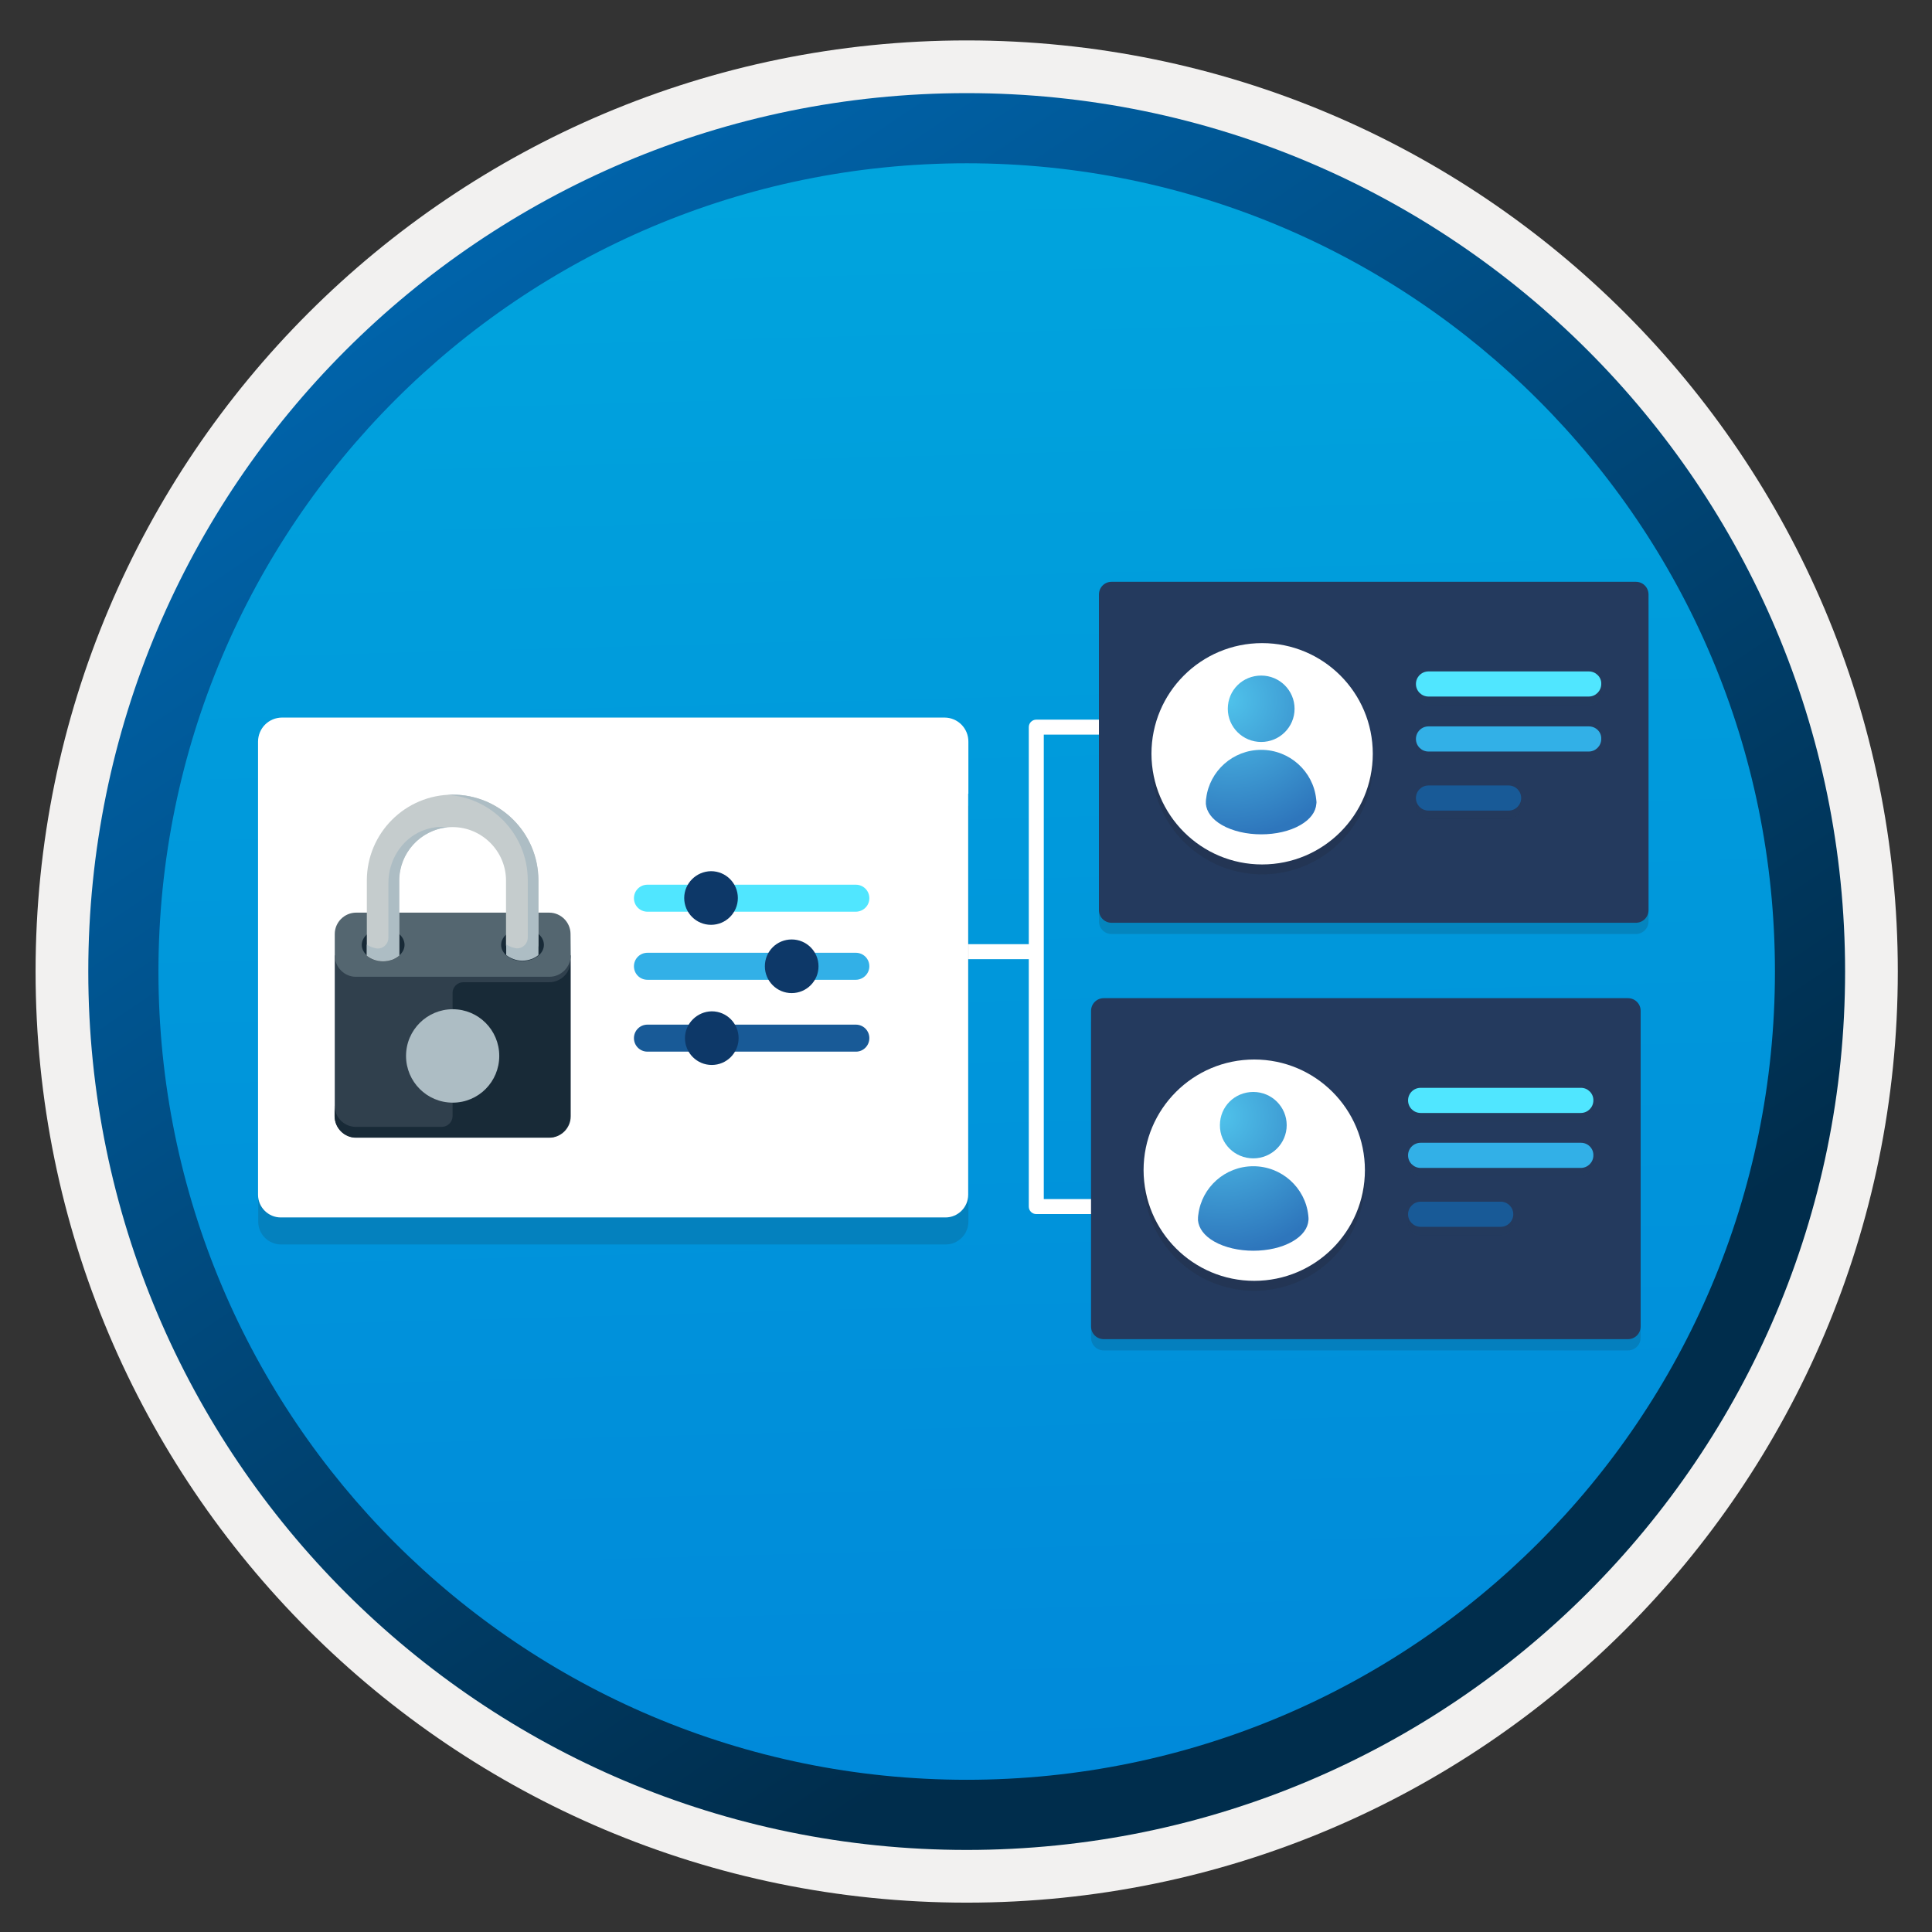 <svg width="103" height="103" viewBox="0 0 103 103" fill="none" xmlns="http://www.w3.org/2000/svg">
<rect x="0" y="0" width="103" height="103" fill="#333333" stroke="none"/>
<path d="M51.537 98.605C25.687 98.605 4.727 77.655 4.727 51.795C4.727 25.935 25.687 4.985 51.537 4.985C77.387 4.985 98.347 25.945 98.347 51.795C98.347 77.645 77.387 98.605 51.537 98.605Z" fill="url(#paint0_linear)"/>
<path fill-rule="evenodd" clip-rule="evenodd" d="M97.437 51.795C97.437 77.145 76.887 97.695 51.537 97.695C26.187 97.695 5.637 77.145 5.637 51.795C5.637 26.445 26.187 5.895 51.537 5.895C76.887 5.895 97.437 26.445 97.437 51.795ZM51.537 2.155C78.957 2.155 101.177 24.375 101.177 51.795C101.177 79.215 78.947 101.435 51.537 101.435C24.117 101.435 1.897 79.205 1.897 51.795C1.897 24.375 24.117 2.155 51.537 2.155Z" fill="#F2F1F0"/>
<path fill-rule="evenodd" clip-rule="evenodd" d="M94.627 51.795C94.627 75.595 75.337 94.885 51.537 94.885C27.737 94.885 8.447 75.595 8.447 51.795C8.447 27.995 27.737 8.705 51.537 8.705C75.337 8.705 94.627 27.995 94.627 51.795ZM51.537 4.965C77.397 4.965 98.367 25.935 98.367 51.795C98.367 77.655 77.397 98.625 51.537 98.625C25.677 98.625 4.707 77.655 4.707 51.795C4.707 25.935 25.667 4.965 51.537 4.965Z" fill="url(#paint1_linear)"/>
<path fill-rule="evenodd" clip-rule="evenodd" d="M54.847 38.766C54.847 38.545 55.026 38.366 55.247 38.366H60.867V39.166H55.647V63.926H60.857V64.726H55.247C55.026 64.726 54.847 64.547 54.847 64.326V38.766Z" fill="white"/>
<path fill-rule="evenodd" clip-rule="evenodd" d="M47.077 50.336H55.337V51.136H47.077V50.336Z" fill="white"/>
<path opacity="0.15" d="M87.207 31.616H59.267C58.887 31.616 58.587 31.916 58.587 32.296V49.116C58.587 49.496 58.887 49.796 59.267 49.796H87.207C87.587 49.796 87.887 49.496 87.887 49.116V32.296C87.887 31.926 87.587 31.616 87.207 31.616Z" fill="#1F1D20"/>
<path d="M87.207 31.016H59.267C58.887 31.016 58.587 31.316 58.587 31.696V48.516C58.587 48.896 58.887 49.196 59.267 49.196H87.207C87.587 49.196 87.887 48.896 87.887 48.516V31.696C87.887 31.316 87.587 31.016 87.207 31.016Z" fill="#243A5E"/>
<path opacity="0.15" d="M67.287 46.615C70.547 46.615 73.187 43.975 73.187 40.715C73.187 37.455 70.547 34.815 67.287 34.815C64.027 34.815 61.387 37.455 61.387 40.715C61.397 43.975 64.037 46.615 67.287 46.615Z" fill="#1F1D20"/>
<path d="M67.287 46.086C70.547 46.086 73.187 43.446 73.187 40.186C73.187 36.926 70.547 34.286 67.287 34.286C64.027 34.286 61.387 36.926 61.387 40.186C61.397 43.456 64.037 46.086 67.287 46.086Z" fill="white"/>
<path d="M70.167 42.586C70.007 41.126 68.757 39.976 67.237 39.976C65.727 39.976 64.487 41.106 64.307 42.546C64.287 42.646 64.287 42.766 64.287 42.856C64.327 43.276 64.607 43.676 65.147 43.986C66.297 44.646 68.187 44.646 69.327 43.986C69.867 43.676 70.147 43.276 70.177 42.856C70.197 42.776 70.177 42.676 70.167 42.586Z" fill="url(#paint2_radial)"/>
<path d="M67.237 39.556C68.217 39.556 69.017 38.766 69.017 37.786C69.017 36.816 68.227 36.016 67.237 36.016C66.247 36.016 65.457 36.796 65.457 37.786C65.457 38.766 66.257 39.556 67.237 39.556Z" fill="url(#paint3_radial)"/>
<g opacity="0.15">
<path opacity="0.15" d="M84.707 36.256H76.157C75.787 36.256 75.487 36.556 75.487 36.926C75.487 37.296 75.787 37.596 76.157 37.596H84.697C85.067 37.596 85.367 37.296 85.367 36.926C85.387 36.556 85.077 36.256 84.707 36.256Z" fill="#1F1D20"/>
<path opacity="0.15" d="M84.707 39.176H76.157C75.787 39.176 75.487 39.476 75.487 39.846C75.487 40.216 75.787 40.516 76.157 40.516H84.697C85.067 40.516 85.367 40.216 85.367 39.846C85.387 39.486 85.077 39.176 84.707 39.176Z" fill="#1F1D20"/>
<path opacity="0.15" fill-rule="evenodd" clip-rule="evenodd" d="M76.157 42.326H80.427C80.797 42.326 81.097 42.626 81.097 42.996C81.097 43.366 80.797 43.666 80.427 43.666H76.157C75.787 43.666 75.487 43.366 75.487 42.996C75.487 42.626 75.787 42.326 76.157 42.326Z" fill="#1F1D20"/>
</g>
<path d="M84.707 35.795H76.157C75.787 35.795 75.487 36.095 75.487 36.465C75.487 36.835 75.787 37.135 76.157 37.135H84.697C85.067 37.135 85.367 36.835 85.367 36.465C85.387 36.105 85.077 35.795 84.707 35.795Z" fill="#50E6FF"/>
<path d="M84.707 38.726H76.157C75.787 38.726 75.487 39.026 75.487 39.396C75.487 39.766 75.787 40.066 76.157 40.066H84.697C85.067 40.066 85.367 39.766 85.367 39.396C85.387 39.026 85.077 38.726 84.707 38.726Z" fill="#32B0E7"/>
<path fill-rule="evenodd" clip-rule="evenodd" d="M76.157 41.876H80.427C80.797 41.876 81.097 42.175 81.097 42.545C81.097 42.916 80.797 43.215 80.427 43.215H76.157C75.787 43.215 75.487 42.916 75.487 42.545C75.487 42.175 75.787 41.876 76.157 41.876Z" fill="#185A97"/>
<path opacity="0.15" d="M86.787 53.815H58.847C58.467 53.815 58.167 54.115 58.167 54.495V71.315C58.167 71.695 58.467 71.995 58.847 71.995H86.787C87.167 71.995 87.467 71.695 87.467 71.315V54.495C87.467 54.125 87.167 53.815 86.787 53.815Z" fill="#1F1D20"/>
<path d="M86.787 53.215H58.847C58.467 53.215 58.167 53.515 58.167 53.895V70.715C58.167 71.095 58.467 71.395 58.847 71.395H86.787C87.167 71.395 87.467 71.095 87.467 70.715V53.885C87.467 53.515 87.167 53.215 86.787 53.215Z" fill="#243A5E"/>
<path opacity="0.15" d="M66.867 68.815C70.127 68.815 72.767 66.175 72.767 62.915C72.767 59.655 70.127 57.015 66.867 57.015C63.607 57.015 60.967 59.655 60.967 62.915C60.977 66.175 63.617 68.815 66.867 68.815Z" fill="#1F1D20"/>
<path d="M66.867 68.285C70.127 68.285 72.767 65.645 72.767 62.385C72.767 59.125 70.127 56.485 66.867 56.485C63.607 56.485 60.967 59.125 60.967 62.385C60.977 65.655 63.617 68.285 66.867 68.285Z" fill="white"/>
<path d="M69.747 64.785C69.587 63.325 68.337 62.175 66.817 62.175C65.307 62.175 64.067 63.305 63.887 64.745C63.867 64.845 63.867 64.965 63.867 65.055C63.907 65.475 64.187 65.875 64.727 66.185C65.877 66.845 67.767 66.845 68.907 66.185C69.447 65.875 69.727 65.475 69.757 65.055C69.767 64.975 69.757 64.875 69.747 64.785Z" fill="url(#paint4_radial)"/>
<path d="M66.817 61.755C67.797 61.755 68.597 60.965 68.597 59.985C68.597 59.015 67.807 58.215 66.817 58.215C65.827 58.215 65.037 58.995 65.037 59.985C65.027 60.965 65.827 61.755 66.817 61.755Z" fill="url(#paint5_radial)"/>
<g opacity="0.15">
<path opacity="0.15" d="M84.287 58.456H75.737C75.367 58.456 75.067 58.756 75.067 59.126C75.067 59.496 75.377 59.796 75.737 59.796H84.277C84.647 59.796 84.947 59.496 84.947 59.126C84.957 58.756 84.657 58.456 84.287 58.456Z" fill="#1F1D20"/>
<path opacity="0.15" d="M84.287 61.376H75.737C75.367 61.376 75.067 61.675 75.067 62.045C75.067 62.416 75.367 62.715 75.737 62.715H84.277C84.647 62.715 84.947 62.416 84.947 62.045C84.957 61.685 84.657 61.376 84.287 61.376Z" fill="#1F1D20"/>
<path opacity="0.15" fill-rule="evenodd" clip-rule="evenodd" d="M75.737 64.525H80.007C80.377 64.525 80.677 64.825 80.677 65.195C80.677 65.565 80.377 65.865 80.007 65.865H75.737C75.367 65.865 75.067 65.565 75.067 65.195C75.067 64.825 75.367 64.525 75.737 64.525Z" fill="#1F1D20"/>
</g>
<path d="M84.287 57.995H75.737C75.367 57.995 75.067 58.295 75.067 58.665C75.067 59.035 75.367 59.335 75.737 59.335H84.277C84.647 59.335 84.947 59.035 84.947 58.665C84.957 58.305 84.657 57.995 84.287 57.995Z" fill="#50E6FF"/>
<path d="M84.287 60.925H75.737C75.367 60.925 75.067 61.225 75.067 61.595C75.067 61.965 75.367 62.265 75.737 62.265H84.277C84.647 62.265 84.947 61.965 84.947 61.595C84.957 61.225 84.657 60.925 84.287 60.925Z" fill="#32B0E7"/>
<path fill-rule="evenodd" clip-rule="evenodd" d="M75.737 64.065H80.007C80.377 64.065 80.677 64.365 80.677 64.735C80.677 65.105 80.377 65.405 80.007 65.405H75.737C75.367 65.405 75.067 65.105 75.067 64.735C75.067 64.375 75.367 64.065 75.737 64.065Z" fill="#185A97"/>
<path opacity="0.15" d="M51.637 42.965H13.767V65.135C13.767 65.805 14.317 66.345 14.977 66.345H50.417C51.087 66.345 51.627 65.795 51.627 65.135L51.637 42.965Z" fill="#1F1D20"/>
<path d="M50.347 38.255H15.047C14.327 38.255 13.757 38.825 13.757 39.545V41.525V42.305V63.695C13.757 64.365 14.307 64.905 14.967 64.905H50.407C51.077 64.905 51.617 64.355 51.617 63.695V42.315H51.627V39.555C51.637 38.835 51.067 38.255 50.347 38.255Z" fill="white"/>
<path fill-rule="evenodd" clip-rule="evenodd" d="M30.427 59.515C30.427 60.145 29.907 60.655 29.287 60.655H18.987C18.367 60.665 17.847 60.145 17.847 59.515V50.935H30.427V59.515Z" fill="#30404D"/>
<path fill-rule="evenodd" clip-rule="evenodd" d="M30.427 50.935C30.427 51.565 29.907 52.075 29.287 52.075H18.987C18.367 52.085 17.847 51.565 17.847 50.935V49.795C17.847 49.165 18.367 48.655 18.987 48.655H29.277C29.907 48.655 30.417 49.175 30.417 49.795L30.427 50.935Z" fill="#546670"/>
<path fill-rule="evenodd" clip-rule="evenodd" d="M29.277 52.365H24.697C24.387 52.365 24.127 52.625 24.127 52.935V59.505C24.127 59.815 23.867 60.075 23.557 60.075H18.977C18.357 60.085 17.837 59.565 17.837 58.935V59.505C17.837 60.135 18.357 60.645 18.977 60.645H29.267C29.897 60.645 30.407 60.125 30.407 59.505V51.215C30.427 51.855 29.907 52.365 29.277 52.365Z" fill="#182A37"/>
<path fill-rule="evenodd" clip-rule="evenodd" d="M24.137 53.805C22.767 53.805 21.647 54.915 21.647 56.295C21.647 57.665 22.757 58.785 24.137 58.785C25.517 58.785 26.617 57.665 26.617 56.295C26.617 54.915 25.507 53.805 24.137 53.805Z" fill="#ADBDC4"/>
<path fill-rule="evenodd" clip-rule="evenodd" d="M21.567 50.375C21.567 50.845 21.057 51.235 20.427 51.235C19.797 51.235 19.287 50.845 19.287 50.375C19.287 49.905 19.797 49.515 20.427 49.515C21.057 49.505 21.567 49.885 21.567 50.375Z" fill="#182A37"/>
<path fill-rule="evenodd" clip-rule="evenodd" d="M28.997 50.375C28.997 50.845 28.487 51.235 27.857 51.235C27.227 51.235 26.717 50.845 26.717 50.375C26.717 49.905 27.227 49.515 27.857 49.515C28.487 49.505 28.997 49.885 28.997 50.375Z" fill="#182A37"/>
<path fill-rule="evenodd" clip-rule="evenodd" d="M24.137 42.365C21.607 42.365 19.557 44.415 19.557 46.945V50.945C19.767 51.115 20.067 51.245 20.417 51.245C20.767 51.245 21.067 51.125 21.277 50.945V46.945C21.277 45.375 22.567 44.095 24.127 44.095C25.697 44.095 26.977 45.385 26.977 46.945V50.375C26.977 50.685 27.367 50.945 27.837 50.945C28.307 50.945 28.697 50.685 28.697 50.375V46.945C28.707 44.415 26.657 42.365 24.137 42.365Z" fill="#C5CCCD"/>
<path fill-rule="evenodd" clip-rule="evenodd" d="M22.497 44.295C21.397 44.755 20.707 45.875 20.707 47.075V49.995C20.707 50.365 20.347 50.655 19.987 50.545C19.817 50.505 19.657 50.435 19.557 50.355V50.925C19.767 51.105 20.067 51.225 20.427 51.225C20.527 51.225 20.617 51.215 20.717 51.195C20.777 51.185 20.827 51.165 20.887 51.155C20.917 51.145 20.947 51.145 20.967 51.125C21.007 51.105 21.047 51.095 21.077 51.065C21.087 51.055 21.117 51.055 21.137 51.035C21.197 51.005 21.237 50.965 21.287 50.935V46.955C21.287 45.475 22.417 44.245 23.867 44.105C23.417 44.045 22.977 44.105 22.497 44.295Z" fill="#ADBDC4"/>
<path fill-rule="evenodd" clip-rule="evenodd" d="M24.137 42.365C24.037 42.365 23.947 42.375 23.847 42.375C26.237 42.525 28.137 44.505 28.137 46.935V49.985C28.137 50.355 27.777 50.645 27.417 50.535C27.247 50.495 27.087 50.425 26.987 50.345V50.915C27.197 51.085 27.507 51.215 27.847 51.215C28.187 51.215 28.497 51.095 28.707 50.915V46.935C28.707 44.415 26.657 42.365 24.137 42.365Z" fill="#ADBDC4"/>
<path d="M46.347 47.886C46.347 47.486 46.027 47.166 45.627 47.166H34.517C34.117 47.166 33.797 47.486 33.797 47.886C33.797 48.285 34.117 48.605 34.517 48.605H45.637C46.027 48.596 46.347 48.285 46.347 47.886Z" fill="#50E6FF"/>
<path d="M36.477 47.875C36.477 48.665 37.117 49.305 37.907 49.305C38.697 49.305 39.337 48.665 39.337 47.875C39.337 47.085 38.697 46.445 37.907 46.445C37.117 46.455 36.477 47.095 36.477 47.875Z" fill="#0D3868"/>
<path d="M46.347 51.515C46.347 51.115 46.027 50.795 45.627 50.795H34.517C34.117 50.795 33.797 51.115 33.797 51.515C33.797 51.915 34.117 52.235 34.517 52.235H45.637C46.027 52.225 46.347 51.905 46.347 51.515Z" fill="#32B0E7"/>
<path d="M40.777 51.515C40.777 52.305 41.417 52.945 42.207 52.945C42.997 52.945 43.637 52.305 43.637 51.515C43.637 50.725 42.997 50.085 42.207 50.085C41.417 50.085 40.777 50.715 40.777 51.515Z" fill="#0D3868"/>
<path d="M46.347 55.346C46.347 54.946 46.027 54.626 45.627 54.626H34.517C34.117 54.626 33.797 54.946 33.797 55.346C33.797 55.745 34.117 56.066 34.517 56.066H45.637C46.027 56.066 46.347 55.745 46.347 55.346Z" fill="#185A97"/>
<path d="M36.517 55.346C36.517 56.136 37.157 56.776 37.947 56.776C38.737 56.776 39.377 56.136 39.377 55.346C39.377 54.556 38.737 53.916 37.947 53.916C37.167 53.925 36.517 54.566 36.517 55.346Z" fill="#0D3868"/>
<defs>
<linearGradient id="paint0_linear" x1="49.767" y1="-12.995" x2="53.749" y2="132.776" gradientUnits="userSpaceOnUse">
<stop stop-color="#00ABDE"/>
<stop offset="1" stop-color="#007ED8"/>
</linearGradient>
<linearGradient id="paint1_linear" x1="2.97" y1="-19.83" x2="98.498" y2="121.052" gradientUnits="userSpaceOnUse">
<stop stop-color="#007ED8"/>
<stop offset="0.707" stop-color="#002D4C"/>
</linearGradient>
<radialGradient id="paint2_radial" cx="0" cy="0" r="1" gradientUnits="userSpaceOnUse" gradientTransform="translate(65.527 37.331) scale(12.41)">
<stop stop-color="#4FC2EB"/>
<stop offset="0.585" stop-color="#2E76BC"/>
</radialGradient>
<radialGradient id="paint3_radial" cx="0" cy="0" r="1" gradientUnits="userSpaceOnUse" gradientTransform="translate(65.524 37.316) scale(12.41)">
<stop stop-color="#4FC2EB"/>
<stop offset="0.585" stop-color="#2E76BC"/>
</radialGradient>
<radialGradient id="paint4_radial" cx="0" cy="0" r="1" gradientUnits="userSpaceOnUse" gradientTransform="translate(65.103 59.532) scale(12.41)">
<stop stop-color="#4FC2EB"/>
<stop offset="0.585" stop-color="#2E76BC"/>
</radialGradient>
<radialGradient id="paint5_radial" cx="0" cy="0" r="1" gradientUnits="userSpaceOnUse" gradientTransform="translate(65.103 59.517) scale(12.41)">
<stop stop-color="#4FC2EB"/>
<stop offset="0.585" stop-color="#2E76BC"/>
</radialGradient>
</defs>
</svg>
